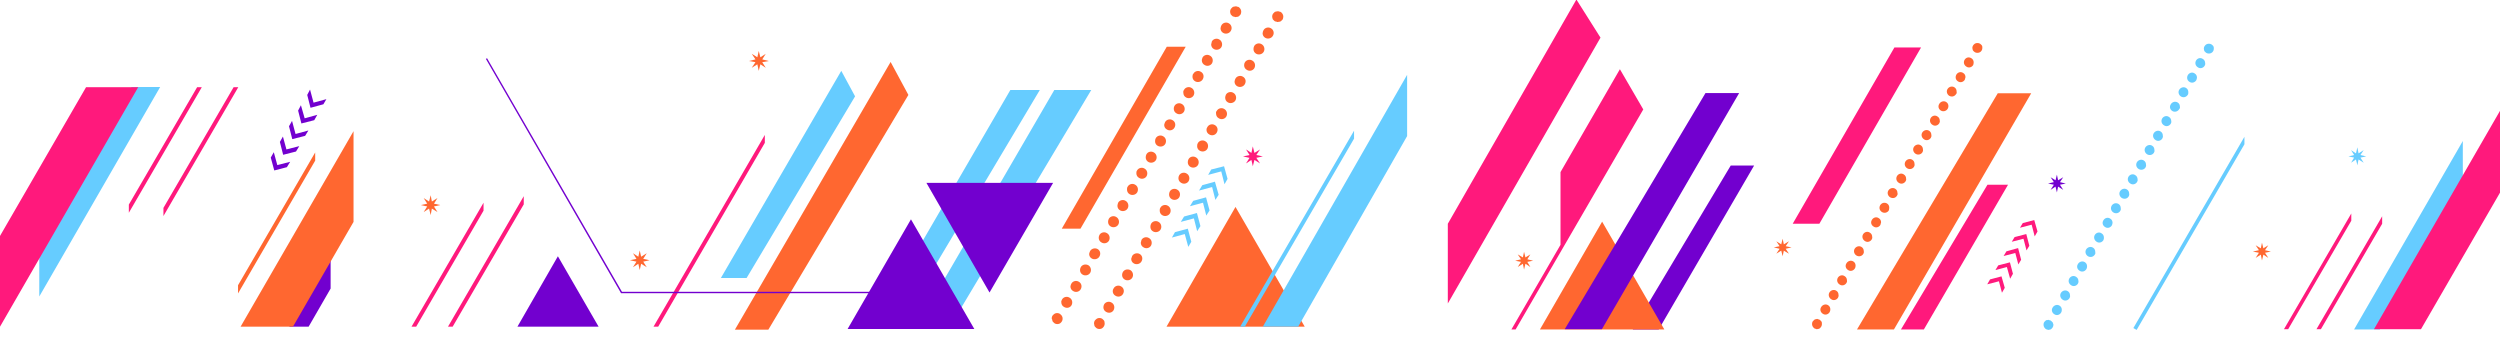 <svg version="1.1" id="Layer_1" xmlns="http://www.w3.org/2000/svg" x="0" y="0" viewBox="0 0 1069.2 144" xml:space="preserve"><style>.st0{fill:#ff197c}.st1{fill:#7200cf}.st2{fill:#ff6730}.st3{fill:#6cf}</style><g id="left"><path class="st0" d="m858.8 79-36 61.9H813L850 79z"/><path class="st1" d="m750.2 70.8-40.8 70.1h-11.1l41.9-70.1z"/><path class="st2" d="m868.7 39.9-58.7 101h-15.8l60.2-101z"/><path class="st0" d="M619.2 95.7v34.1l65.3-113.7L674.2-.2zm48.2 9-21 36.2h1.8l54.6-94.1-10-17.2-25.4 44z"/><path class="st2" d="m685.2 94.8 26.6 46.1h-53.2z"/><path class="st3" d="M946.8 20.8c0 .6-.2 1.1-.6 1.5s-.9.6-1.5.6-1.1-.2-1.5-.6l-.3-.3c-.1-.1-.2-.3-.2-.4-.1-.1-.1-.3-.1-.4-.2-.7.1-1.4.6-1.9.4-.4.9-.6 1.5-.6s1.1.2 1.5.6l.3.3c.1.1.2.3.2.4s.1.3.1.4v.4zm-3.9 7.3c-.6 1-1.9 1.4-2.9.7-1-.6-1.4-1.8-.8-2.9.6-1 1.8-1.4 2.9-.7.7.4 1 1.1 1 1.8.1.4 0 .7-.2 1.1zm-3.6 6.2c-.6 1-1.9 1.4-2.9.7-1-.6-1.3-1.8-.7-2.9.6-1 1.9-1.4 2.9-.7.7.4 1 1.1 1 1.8-.1.4-.1.8-.3 1.1zm-3.6 6.2c-.6 1-1.8 1.4-2.9.8-1-.6-1.4-1.9-.8-2.9.6-1 1.9-1.4 2.9-.8.7.4 1 1.1 1 1.8 0 .4 0 .8-.2 1.1zm-3.7 6.2c-.6 1-1.9 1.4-2.9.8-1-.6-1.4-1.8-.7-2.9.6-1 1.9-1.4 2.9-.8.7.4 1 1.1 1 1.8.1.4 0 .8-.3 1.1zm-3.6 6.2c-.6 1-1.9 1.4-2.9.7-1-.6-1.4-1.8-.8-2.9.6-1 1.9-1.4 2.9-.7.7.4 1 1.1 1 1.8.1.4 0 .8-.2 1.1zm-3.6 6.3c-.6 1-1.9 1.4-2.9.7-1-.6-1.4-1.9-.8-2.9.6-1 1.9-1.4 2.9-.8.7.4 1 1.1 1 1.8.1.5 0 .8-.2 1.2zm-3.6 6.1c-.6 1-1.9 1.3-2.9.7-1-.6-1.4-1.9-.8-2.9.6-1 1.9-1.4 2.9-.8.7.4 1 1.1 1 1.8.1.6 0 .9-.2 1.2zm-3.6 6.3c-.6 1-1.9 1.3-2.9.7-1-.6-1.4-1.8-.8-2.9.6-1 1.9-1.4 2.9-.8.7.4 1 1.1 1 1.8.1.5 0 .9-.2 1.2zm-3.6 6.2c-.6 1-1.9 1.4-2.9.7-1-.6-1.4-1.8-.8-2.9.6-1 1.9-1.4 2.9-.7.7.4 1 1.1 1 1.8.1.4 0 .8-.2 1.1zm-3.6 6.2c-.6 1-1.8 1.3-2.9.7-1-.6-1.4-1.9-.8-2.9.6-1 1.9-1.4 2.9-.8.7.4 1 1.1 1 1.8.1.5 0 .9-.2 1.2zm-3.6 6.2c-.6 1-1.9 1.3-2.9.7-1-.6-1.4-1.8-.8-2.9.6-1 1.8-1.4 2.9-.8.7.4 1 1.1 1 1.8.1.6 0 .9-.2 1.2zm-3.6 6.2c-.6 1-1.9 1.4-2.9.7-1-.6-1.4-1.8-.7-2.9.6-1 1.9-1.4 2.9-.7.7.4 1 1.1 1 1.8-.1.4-.1.8-.3 1.1zm-3.6 6.3c-.6 1-1.9 1.4-2.9.7-1-.6-1.4-1.9-.8-2.9.6-1 1.9-1.4 2.9-.7.7.4 1 1.1 1 1.8 0 .4 0 .7-.2 1.1zm-3.7 6.2c-.6 1-1.9 1.3-2.9.7-1-.6-1.4-1.9-.8-2.9.6-1 1.9-1.4 2.9-.8.7.4 1 1.1 1 1.8.1.5.1.8-.2 1.2zm-3.6 6.2c-.6 1-1.9 1.4-2.9.7-1-.6-1.4-1.8-.7-2.9.6-1 1.9-1.4 2.9-.8.7.4 1 1.1 1 1.8 0 .5-.1.9-.3 1.2zm-3.6 6.2c-.6 1-1.9 1.4-2.9.7-1-.6-1.4-1.8-.8-2.9.6-1 1.9-1.4 2.9-.7.7.4 1 1.1 1 1.8.1.4 0 .7-.2 1.1zm-3.6 6.2c-.6 1-1.9 1.4-2.9.7-1-.6-1.4-1.9-.8-2.9.6-1 1.9-1.4 2.9-.8.7.4 1 1.1 1 1.8.1.5 0 .9-.2 1.2zm-3.6 6.2c-.6 1-1.9 1.4-2.9.7-1-.6-1.4-1.9-.7-2.9.6-1 1.9-1.4 2.9-.8.7.4 1 1.1 1 1.8 0 .5-.1.9-.3 1.2zm-3.3 5.2c0 .5-.2 1.1-.6 1.5l-.3.3c-.1.1-.2.2-.4.2-.1.1-.3.1-.4.1-.2 0-.3.1-.4.1-.2 0-.3 0-.4-.1-.2-.1-.3-.1-.4-.1-.1-.1-.3-.1-.4-.2l-.3-.3c-.5-.5-.7-1.2-.6-1.9 0-.1.1-.3.1-.4.1-.1.1-.3.2-.4l.3-.3.3-.3c.1-.1.3-.2.4-.2h.3c.1 0 .3-.1.4-.1s.3 0 .4.1c.1.1.3.1.4.1.1.1.3.1.4.2l.3.3.3.3c.1.1.2.2.2.4.1.1.1.3.1.4.1 0 .1.1.1.3z"/><path class="st2" d="M847.8 20.5c0 .6-.2 1.1-.6 1.5s-.9.6-1.5.6-1.1-.2-1.5-.6l-.3-.3c-.1-.1-.2-.3-.2-.4s-.1-.3-.1-.4c-.2-.7.1-1.4.6-1.9.4-.4.9-.6 1.5-.6s1.1.2 1.5.6l.3.3c.1.1.2.3.2.4.1.1.1.3.1.4v.4zm-3.9 7.3c-.6 1-1.9 1.4-2.9.7-1-.6-1.4-1.8-.8-2.9.6-1 1.8-1.4 2.9-.7.7.4 1 1.1 1 1.8 0 .4-.1.8-.2 1.1zm-3.6 6.3c-.6 1-1.9 1.4-2.9.7-1-.6-1.3-1.8-.7-2.9.6-1 1.9-1.4 2.9-.7.7.4 1 1.1 1 1.8-.1.3-.2.7-.3 1.1zm-3.7 6.1c-.6 1-1.8 1.4-2.9.8-1-.6-1.4-1.9-.8-2.9.6-1 1.9-1.4 2.9-.8.7.4 1 1.1 1 1.8.1.5.1.8-.2 1.1zm-3.6 6.3c-.6 1-1.9 1.4-2.9.8-1-.6-1.4-1.8-.7-2.9.6-1 1.9-1.4 2.9-.8.7.4 1 1.1 1 1.8 0 .4-.1.7-.3 1.1zm-3.6 6.2c-.6 1-1.9 1.4-2.9.7-1-.6-1.4-1.8-.8-2.9.6-1 1.9-1.4 2.9-.7.7.4 1 1.1 1 1.8.1.4 0 .7-.2 1.1zm-3.6 6.2c-.6 1-1.9 1.4-2.9.7-1-.6-1.4-1.9-.8-2.9.6-1 1.9-1.4 2.9-.8.7.4 1 1.1 1 1.8.1.5 0 .9-.2 1.2zm-3.6 6.2c-.6 1-1.9 1.3-2.9.7-1-.6-1.4-1.9-.8-2.9.6-1 1.9-1.4 2.9-.8.7.4 1 1.1 1 1.8.1.5 0 .9-.2 1.2zm-3.6 6.2c-.6 1-1.9 1.3-2.9.7-1-.6-1.4-1.8-.8-2.9.6-1 1.9-1.4 2.9-.8.7.4 1 1.1 1 1.8.1.5 0 .9-.2 1.2zm-3.6 6.2c-.6 1-1.9 1.4-2.9.7-1-.6-1.4-1.8-.8-2.9.6-1 1.9-1.4 2.9-.7.7.4 1 1.1 1 1.8.1.5 0 .8-.2 1.1zm-3.7 6.2c-.6 1-1.8 1.3-2.9.7-1-.6-1.4-1.9-.8-2.9.6-1 1.9-1.4 2.9-.8.7.4 1 1.1 1 1.8.2.5 0 .9-.2 1.2zm-3.5 6.3c-.6 1-1.9 1.3-2.9.7-1-.6-1.4-1.8-.8-2.9.6-1 1.8-1.4 2.9-.8.7.4 1 1.1 1 1.8 0 .5-.1.9-.2 1.2zm-3.6 6.2c-.6 1-1.9 1.4-2.9.7-1-.6-1.4-1.8-.7-2.9.6-1 1.9-1.4 2.9-.7.7.4 1 1.1 1 1.8-.1.4-.2.7-.3 1.1zm-3.7 6.2c-.6 1-1.9 1.4-2.9.7-1-.6-1.4-1.9-.8-2.9.6-1 1.9-1.4 2.9-.7.7.4 1 1.1 1 1.8.1.4 0 .8-.2 1.1zm-3.6 6.2c-.6 1-1.9 1.3-2.9.7-1-.6-1.4-1.9-.8-2.9.6-1 1.9-1.4 2.9-.8.7.4 1 1.1 1 1.8.1.5 0 .9-.2 1.2zm-3.6 6.2c-.6 1-1.9 1.4-2.9.7-1-.6-1.4-1.8-.7-2.9.6-1 1.9-1.4 2.9-.8.7.4 1 1.1 1 1.8 0 .5-.1.9-.3 1.2zm-3.6 6.2c-.6 1-1.9 1.4-2.9.7-1-.6-1.4-1.8-.8-2.9.6-1 1.9-1.4 2.9-.7.7.4 1 1.1 1 1.8.1.5 0 .8-.2 1.1zm-3.6 6.3c-.6 1-1.9 1.4-2.9.7-1-.6-1.4-1.9-.8-2.9.6-1 1.9-1.4 2.9-.8.7.4 1 1.1 1 1.8.1.4 0 .8-.2 1.2zm-3.6 6.2c-.6 1-1.9 1.4-2.9.7-1-.6-1.4-1.9-.7-2.9.6-1 1.9-1.4 2.9-.8.7.4 1 1.1 1 1.8 0 .5-.1.8-.3 1.2zm-3.3 5.1c0 .5-.2 1.1-.6 1.5l-.3.3c-.1.1-.2.2-.4.2-.1.1-.3.1-.4.1-.2 0-.3.1-.4.1-.1 0-.3 0-.4-.1-.1-.1-.3-.1-.4-.1-.1-.1-.3-.1-.4-.2l-.3-.3c-.5-.5-.7-1.2-.6-1.9 0-.1.1-.3.1-.4.1-.1.1-.3.2-.4l.3-.3.3-.3c.1-.1.3-.2.4-.2.1-.1.3-.1.4-.1.1 0 .3-.1.4-.1.1 0 .3 0 .4.1.1.1.3.1.4.1.1.1.3.1.4.2l.3.3.3.3c.1.1.2.2.2.4.1.1.1.3.1.4-.1.1 0 .3 0 .4z"/><path class="st1" d="m743.8 39.8-58.7 101h-15.9l60.2-101z"/><path class="st3" d="m959.9 58.5-47.5 81.8 1.4.8 46.1-79.4zm93.4 1.8-46.5 80.6h11l35.5-61.6z"/><path class="st0" d="m1015.3 140.8 53.9-93.4v35l-33.8 58.4zm-9.7-49.5-28.8 49.5h1.8l27-46.4zm13.2 1.2-28.1 48.3h1.9l26.2-45.1z"/><path class="st2" d="m967.4 103.8.6 2.4 2.1-1.3-1.4 2.1 2.5.6-2.5.5 1.4 2.2-2.1-1.4-.6 2.5-.5-2.5-2.2 1.4 1.4-2.2-2.6-.5 2.6-.6-1.4-2.1 2.2 1.3zm-315.6 3.9.6 2.4 2.1-1.3-1.3 2.1 2.5.6-2.5.5 1.3 2.2-2.1-1.4-.6 2.5-.5-2.5-2.2 1.4 1.4-2.2-2.5-.5 2.5-.6-1.4-2.1 2.2 1.3zm110.6-5.6.5 2.4 2.2-1.3-1.4 2.1 2.5.5-2.5.6 1.4 2.1-2.2-1.3-.5 2.4-.6-2.4-2.1 1.3 1.4-2.1-2.5-.6 2.5-.5-1.4-2.1 2.1 1.3z"/><path class="st3" d="m1008.2 63 .5 2.6 2.2-1.4-1.4 2.1 2.5.6-2.5.5 1.4 2.2-2.2-1.4-.5 2.5-.6-2.5-2.1 1.4 1.3-2.2-2.4-.5 2.4-.6-1.3-2.1 2.1 1.4z"/><path class="st1" d="m879.7 74.7.5 2.4 2.2-1.3-1.4 2.1 2.5.6-2.5.5 1.4 2.2-2.2-1.4-.5 2.5-.6-2.5-2.1 1.4 1.4-2.2-2.5-.5 2.5-.6-1.4-2.1 2.1 1.3z"/><path class="st0" d="m810.2 20.3-43.5 75.4h11.4l43.5-75.4zM871.4 99l-1.4-4.9-4.9 1.3-1.2 2 5-1.3 1.3 5zm-3.5 6.1-1.3-5-5 1.3-1.2 2 5-1.3 1.3 5zm-3.5 6-1.3-5-5 1.4-1.2 2 5-1.3 1.3 4.9zm-3.5 6-1.3-4.9-5 1.3-1.2 2 4.9-1.3 1.4 5zm-3.5 6-1.4-4.9-4.9 1.3-1.2 2.1 5-1.3 1.3 4.9z"/></g><path class="st3" d="m308.3 118.9 51.5-88.6 5.9 10.9-46.4 77.7z"/><path class="st2" d="m314.3 141 66.6-114.5 7.6 14.1L328.6 141z"/><path class="st3" d="m392.6 138.8 58.3-100.3h15.8l-59.9 100.3zm-7.1-20.1 46.6-80.2h12.6l-47.8 80.2z"/><path class="st2" d="m528.4 88.5-29.5 51.2H558zm-78.6 47.7c0-.6.2-1.2.7-1.6.5-.5 1-.7 1.6-.7s1.2.2 1.6.7l.3.3c.1.1.2.3.2.4.2.2.2.3.2.5.2.8-.1 1.6-.6 2.1-.4.5-1 .7-1.6.7s-1.2-.2-1.6-.7l-.3-.3c-.1-.1-.2-.3-.2-.4 0-.1-.1-.3-.1-.5-.1-.2-.2-.3-.2-.5zm4.4-8.1c.6-1.1 2.1-1.5 3.2-.8 1.1.6 1.5 2 .9 3.2-.6 1.1-2 1.5-3.2.8-.8-.4-1.2-1.2-1.2-2-.1-.4.1-.8.3-1.2zm4-6.8c.6-1.1 2.1-1.5 3.2-.8 1.1.6 1.5 2 .8 3.2-.6 1.1-2.1 1.5-3.2.8-.8-.4-1.2-1.2-1.2-2 .1-.5.2-.9.4-1.2zm4-7c.6-1.1 2-1.5 3.2-.9 1.1.6 1.5 2.1.9 3.2s-2.1 1.5-3.2.9c-.8-.4-1.2-1.2-1.2-2 0-.4.1-.8.3-1.2zm4-6.9c.6-1.1 2.1-1.5 3.2-.9s1.5 2 .8 3.2c-.6 1.1-2.1 1.5-3.2.9-.8-.4-1.2-1.2-1.2-2 .1-.4.2-.8.4-1.2zm4-6.9c.6-1.1 2.1-1.5 3.2-.8 1.1.6 1.5 2 .9 3.2-.6 1.1-2.1 1.5-3.2.8-.8-.4-1.2-1.2-1.2-2 0-.4.1-.8.3-1.2zm4-6.9c.6-1.1 2.1-1.5 3.2-.8 1.1.6 1.5 2.1.9 3.2s-2.1 1.5-3.2.9c-.8-.4-1.2-1.2-1.2-2 0-.5.1-.9.3-1.3zm4-6.9c.6-1.1 2.1-1.5 3.2-.8 1.1.6 1.5 2.1.9 3.2s-2.1 1.5-3.2.9c-.8-.4-1.2-1.2-1.2-2 0-.5.2-.9.3-1.3zm4.1-6.9c.6-1.1 2.1-1.5 3.2-.8 1.1.6 1.5 2 .9 3.2-.6 1.1-2.1 1.5-3.2.9-.8-.4-1.2-1.2-1.2-2 0-.5 0-.9.3-1.3zm4-6.9c.6-1.1 2.1-1.5 3.2-.8 1.1.6 1.5 2 .9 3.2-.6 1.1-2.1 1.5-3.2.8-.8-.4-1.2-1.2-1.2-2 0-.4 0-.8.3-1.2zm4-6.9c.6-1.1 2-1.5 3.2-.8 1.1.6 1.5 2.1.9 3.2s-2.1 1.5-3.2.9c-.8-.4-1.2-1.2-1.2-2 0-.5.1-.9.3-1.3zm4-6.9c.6-1.1 2.1-1.5 3.2-.8 1.1.6 1.5 2 .9 3.2-.6 1.1-2 1.5-3.2.9-.8-.4-1.2-1.2-1.2-2 0-.6.1-.9.3-1.3zm4-6.9c.6-1.1 2.1-1.5 3.2-.8 1.1.6 1.5 2 .8 3.2-.6 1.1-2.1 1.5-3.2.8-.8-.4-1.2-1.2-1.2-2 .1-.4.2-.8.4-1.2zm4-6.9c.6-1.1 2.1-1.5 3.2-.8 1.1.6 1.5 2.1.9 3.2s-2.1 1.5-3.2.8c-.8-.4-1.2-1.2-1.2-2 0-.5.1-.9.3-1.2zm4.1-6.9c.6-1.1 2.1-1.5 3.2-.8 1.1.6 1.5 2.1.9 3.2s-2.1 1.5-3.2.9c-.8-.4-1.2-1.2-1.2-2-.1-.5 0-.9.3-1.3zm4-6.9c.6-1.1 2.1-1.5 3.2-.8 1.1.6 1.5 2 .8 3.2-.6 1.1-2.1 1.5-3.2.9-.8-.4-1.2-1.2-1.2-2 0-.6.1-1 .4-1.3zm3.9-6.9c.6-1.1 2.1-1.5 3.2-.8 1.1.6 1.5 2 .9 3.2-.6 1.1-2.1 1.5-3.2.8-.8-.4-1.2-1.2-1.2-2 0-.5.2-.8.3-1.2zm4-6.9c.6-1.1 2.1-1.5 3.2-.8 1.1.6 1.5 2.1.9 3.2s-2.1 1.5-3.2.9c-.8-.4-1.2-1.2-1.2-2 .1-.5.2-1 .3-1.3zm4.1-6.9c.6-1.1 2.1-1.5 3.2-.8 1.1.6 1.5 2.1.8 3.2-.6 1.1-2.1 1.5-3.2.9-.8-.4-1.2-1.2-1.2-2 .1-.6.2-1 .4-1.3zm3.7-5.8c0-.6.2-1.2.7-1.6l.3-.3c.1-.1.2-.2.4-.2.1-.1.3-.1.5-.1s.3-.1.5-.1.3 0 .5.1.3.1.5.1c.1.1.3.1.4.2l.3.3c.5.5.8 1.3.6 2.1 0 .1-.1.3-.1.4-.1.1-.1.3-.2.4l-.3.3-.3.3c-.1.1-.3.2-.4.2-.1.1-.3.1-.5.1-.1 0-.3.1-.5.1s-.3 0-.5-.1c-.1-.1-.3-.1-.5-.1-.1-.1-.3-.1-.4-.2l-.3-.3-.3-.3c-.1-.1-.2-.2-.2-.4-.1-.1-.1-.3-.1-.4-.1-.1-.1-.3-.1-.5zm-58.2 133.3c0-.6.2-1.2.7-1.6.5-.5 1-.7 1.6-.7s1.2.2 1.6.7l.3.3c.1.1.2.3.2.4.1.1.1.3.1.5.2.8-.1 1.6-.6 2.1-.4.5-1 .7-1.6.7s-1.2-.2-1.6-.7l-.3-.3c-.1-.1-.2-.3-.2-.4-.1-.1-.1-.3-.1-.5-.1-.2-.1-.4-.1-.5zm4.3-8.1c.6-1.1 2.1-1.5 3.2-.8 1.1.6 1.5 2 .9 3.2-.6 1.1-2 1.5-3.2.8-.8-.4-1.2-1.2-1.2-2 0-.4.1-.8.3-1.2zm4.1-6.9c.6-1.1 2.1-1.5 3.2-.8 1.1.6 1.5 2 .8 3.2-.6 1.1-2.1 1.5-3.2.8-.8-.4-1.2-1.2-1.2-2 0-.4.1-.8.4-1.2zm3.9-6.9c.6-1.1 2-1.5 3.2-.9 1.1.6 1.5 2.1.9 3.2s-2.1 1.5-3.2.9c-.8-.4-1.2-1.2-1.2-2 0-.4.1-.8.3-1.2zm4-6.9c.6-1.1 2.1-1.5 3.2-.9s1.5 2 .8 3.2c-.6 1.1-2.1 1.5-3.2.9-.8-.4-1.2-1.2-1.2-2 .1-.4.3-.8.4-1.2zm4-6.9c.6-1.1 2.1-1.5 3.2-.8 1.1.6 1.5 2 .9 3.2-.6 1.1-2.1 1.5-3.2.8-.8-.4-1.2-1.2-1.2-2l.3-1.2zm4.1-6.9c.6-1.1 2.1-1.5 3.2-.8 1.1.6 1.5 2.1.9 3.2s-2.1 1.5-3.2.9c-.8-.4-1.2-1.2-1.2-2 0-.5.1-.9.3-1.3zm4-6.9c.6-1.1 2.1-1.5 3.2-.8 1.1.6 1.5 2.1.9 3.2s-2.1 1.5-3.2.9c-.8-.4-1.2-1.2-1.2-2 0-.5 0-.9.3-1.3zm4-6.9c.6-1.1 2.1-1.5 3.2-.8 1.1.6 1.5 2 .9 3.2-.6 1.1-2.1 1.5-3.2.9-.8-.4-1.2-1.2-1.2-2 0-.5.1-.9.3-1.3zm4-6.9c.6-1.1 2.1-1.5 3.2-.8 1.1.6 1.5 2 .9 3.2-.6 1.1-2.1 1.5-3.2.8-.8-.4-1.2-1.2-1.2-2 0-.5.1-.8.3-1.2zm4-6.9c.6-1.1 2-1.5 3.2-.8 1.1.6 1.5 2.1.9 3.2s-2.1 1.5-3.2.9c-.8-.4-1.2-1.2-1.2-2 0-.5.1-.9.3-1.3zm4-6.9c.6-1.1 2.1-1.5 3.2-.8 1.1.6 1.5 2 .9 3.2-.6 1.1-2 1.5-3.2.9-.8-.4-1.2-1.2-1.2-2 0-.6.1-1 .3-1.3zm4.1-6.9c.6-1.1 2.1-1.5 3.2-.8 1.1.6 1.5 2 .8 3.2-.6 1.1-2.1 1.5-3.2.8-.8-.4-1.2-1.2-1.2-2 0-.4.1-.8.4-1.2zm4-6.9c.6-1.1 2.1-1.5 3.2-.8 1.1.6 1.5 2.1.9 3.2s-2.1 1.5-3.2.8c-.8-.4-1.2-1.2-1.2-2-.1-.5 0-.9.3-1.2zm3.9-6.9c.6-1.1 2.1-1.5 3.2-.8 1.1.6 1.5 2.1.9 3.2s-2.1 1.5-3.2.9c-.8-.4-1.2-1.2-1.2-2 0-.6.2-.9.3-1.3zm4.1-6.9c.6-1.1 2.1-1.5 3.2-.8 1.1.6 1.5 2 .8 3.2-.6 1.1-2.1 1.5-3.2.9-.8-.4-1.2-1.2-1.2-2 .1-.6.2-1 .4-1.3zm4-6.9c.6-1.1 2.1-1.5 3.2-.8 1.1.6 1.5 2 .9 3.2-.6 1.1-2.1 1.5-3.2.8-.8-.4-1.2-1.2-1.2-2 0-.5.1-.9.3-1.2zm4-7c.6-1.1 2.1-1.5 3.2-.8 1.1.6 1.5 2.1.9 3.2s-2.1 1.5-3.2.9c-.8-.4-1.2-1.2-1.2-2 0-.5.1-.9.3-1.3zm4-6.8c.6-1.1 2.1-1.5 3.2-.8 1.1.6 1.5 2.1.8 3.2-.6 1.1-2.1 1.5-3.2.9-.8-.4-1.2-1.2-1.2-2 .1-.6.2-1 .4-1.3zm3.7-5.8c0-.6.2-1.2.7-1.6l.3-.3c.1-.1.2-.2.4-.2.1-.1.3-.1.5-.1s.3-.1.5-.1.3 0 .5.1.3.1.5.1c.1.1.3.1.4.2l.3.3c.5.5.8 1.3.6 2.1 0 .1-.1.3-.1.4s-.1.3-.2.4l-.3.3-.3.3c-.1.1-.3.2-.4.2-.1.1-.3.1-.5.1-.1 0-.3.1-.5.1s-.3 0-.5-.1c-.1-.1-.3-.1-.5-.1-.1-.1-.3-.1-.4-.2l-.3-.3-.3-.3c-.1-.1-.2-.2-.2-.4-.1-.1-.1-.3-.1-.4-.1-.2-.1-.3-.1-.5z"/><path class="st1" d="m389.6 93.8-27.1 46.9h54.2zm33.6 31.3 27.2-46.9h-54.2z"/><path class="st3" d="M540.1 139.7 601.8 32v26.2l-46.6 81.5zm39-80.4v-3.4l-48.7 83.8h2z"/><path class="st0" d="M327.1 61.1v-3.4l-47.6 82h2z"/><path class="st3" d="m16.8 126.8 51.7-89.6H56.3l-39.5 68.5z"/><path class="st0" d="M59.1 37.3-.8 141.1v-38.8l37.6-65zm10.8 55.1 32-55.1h-2l-30 51.6zM55.1 91l31.2-53.7h-2L55.1 87.5z"/><path class="st1" d="m238.6 109.6-17.3 30.1H256z"/><path class="st0" d="M206.8 90.1v-3.4l-30.8 53h2zm17.2-2.7v-3.5l-32.4 55.8h2z"/><path class="st1" d="M141.4 123.4v-14.3h-.1l-17.6 30.6h8.3z"/><path class="st2" d="m151.2 56.1-48.3 83.6h22.4l25.9-44.8zm-16.4 12.6v-3.5l-33 56.8v3.5z"/><path class="st0" d="m535.8 71.1-.6-2.7-2.3 1.5 1.5-2.4-2.8-.6 2.8-.6-1.5-2.4 2.3 1.5.6-2.8.7 2.8 2.4-1.5-1.6 2.4 2.8.6-2.8.6 1.6 2.4-2.4-1.5z"/><path class="st2" d="m324.5 30.3-.6-2.8-2.4 1.5 1.6-2.4-2.8-.5 2.8-.7-1.6-2.4 2.4 1.5.6-2.7.7 2.7 2.3-1.5-1.5 2.4 2.8.7-2.8.5 1.5 2.4-2.3-1.5zm-50.9 85.2-.6-2.7-2.3 1.5 1.5-2.4-2.8-.6 2.8-.6-1.5-2.4 2.3 1.5.6-2.7.6 2.7 2.4-1.5-1.5 2.4 2.7.6-2.7.6 1.5 2.4-2.4-1.5zM184.2 92l-.7-2.8-2.3 1.5 1.5-2.4-2.7-.6 2.7-.6-1.5-2.4 2.3 1.5.7-2.7.5 2.7 2.4-1.5-1.5 2.4 2.7.6-2.7.6 1.5 2.4-2.4-1.5z"/><path class="st1" d="m207.8 25.2.5-.3 57.7 99.9h115v.6H265.6l-.1-.2z"/><path class="st2" d="M507.1 20H499l-44.9 77.8h8z"/><path class="st3" d="m525 76.5-1.5-5.4-5.5 1.4-1.3 2.3 5.6-1.5 1.4 5.5zm-3.8 6.8-1.6-5.6-5.4 1.5-1.4 2.3 5.6-1.5 1.4 5.5zm-3.9 6.7-1.5-5.6-5.5 1.5-1.4 2.3 5.6-1.5 1.4 5.5zm-3.9 6.7-1.5-5.6-5.5 1.5-1.4 2.3 5.6-1.5 1.4 5.5zm-3.9 6.7-1.5-5.6-5.5 1.5-1.3 2.3 5.5-1.5 1.5 5.5z"/><path class="st1" d="m115.8 67.4 1.5 5.5 5.4-1.4 1.4-2.3-5.5 1.4-1.5-5.5zm3.9-6.7 1.4 5.5 5.5-1.4 1.4-2.3-5.5 1.4-1.5-5.5zm3.9-6.7 1.4 5.5 5.5-1.4 1.4-2.3-5.5 1.5-1.5-5.6zm3.9-6.7 1.4 5.5 5.5-1.4 1.3-2.3-5.4 1.5-1.6-5.6zm3.9-6.7 1.4 5.5 5.5-1.5 1.3-2.2-5.5 1.5-1.5-5.6z"/></svg>